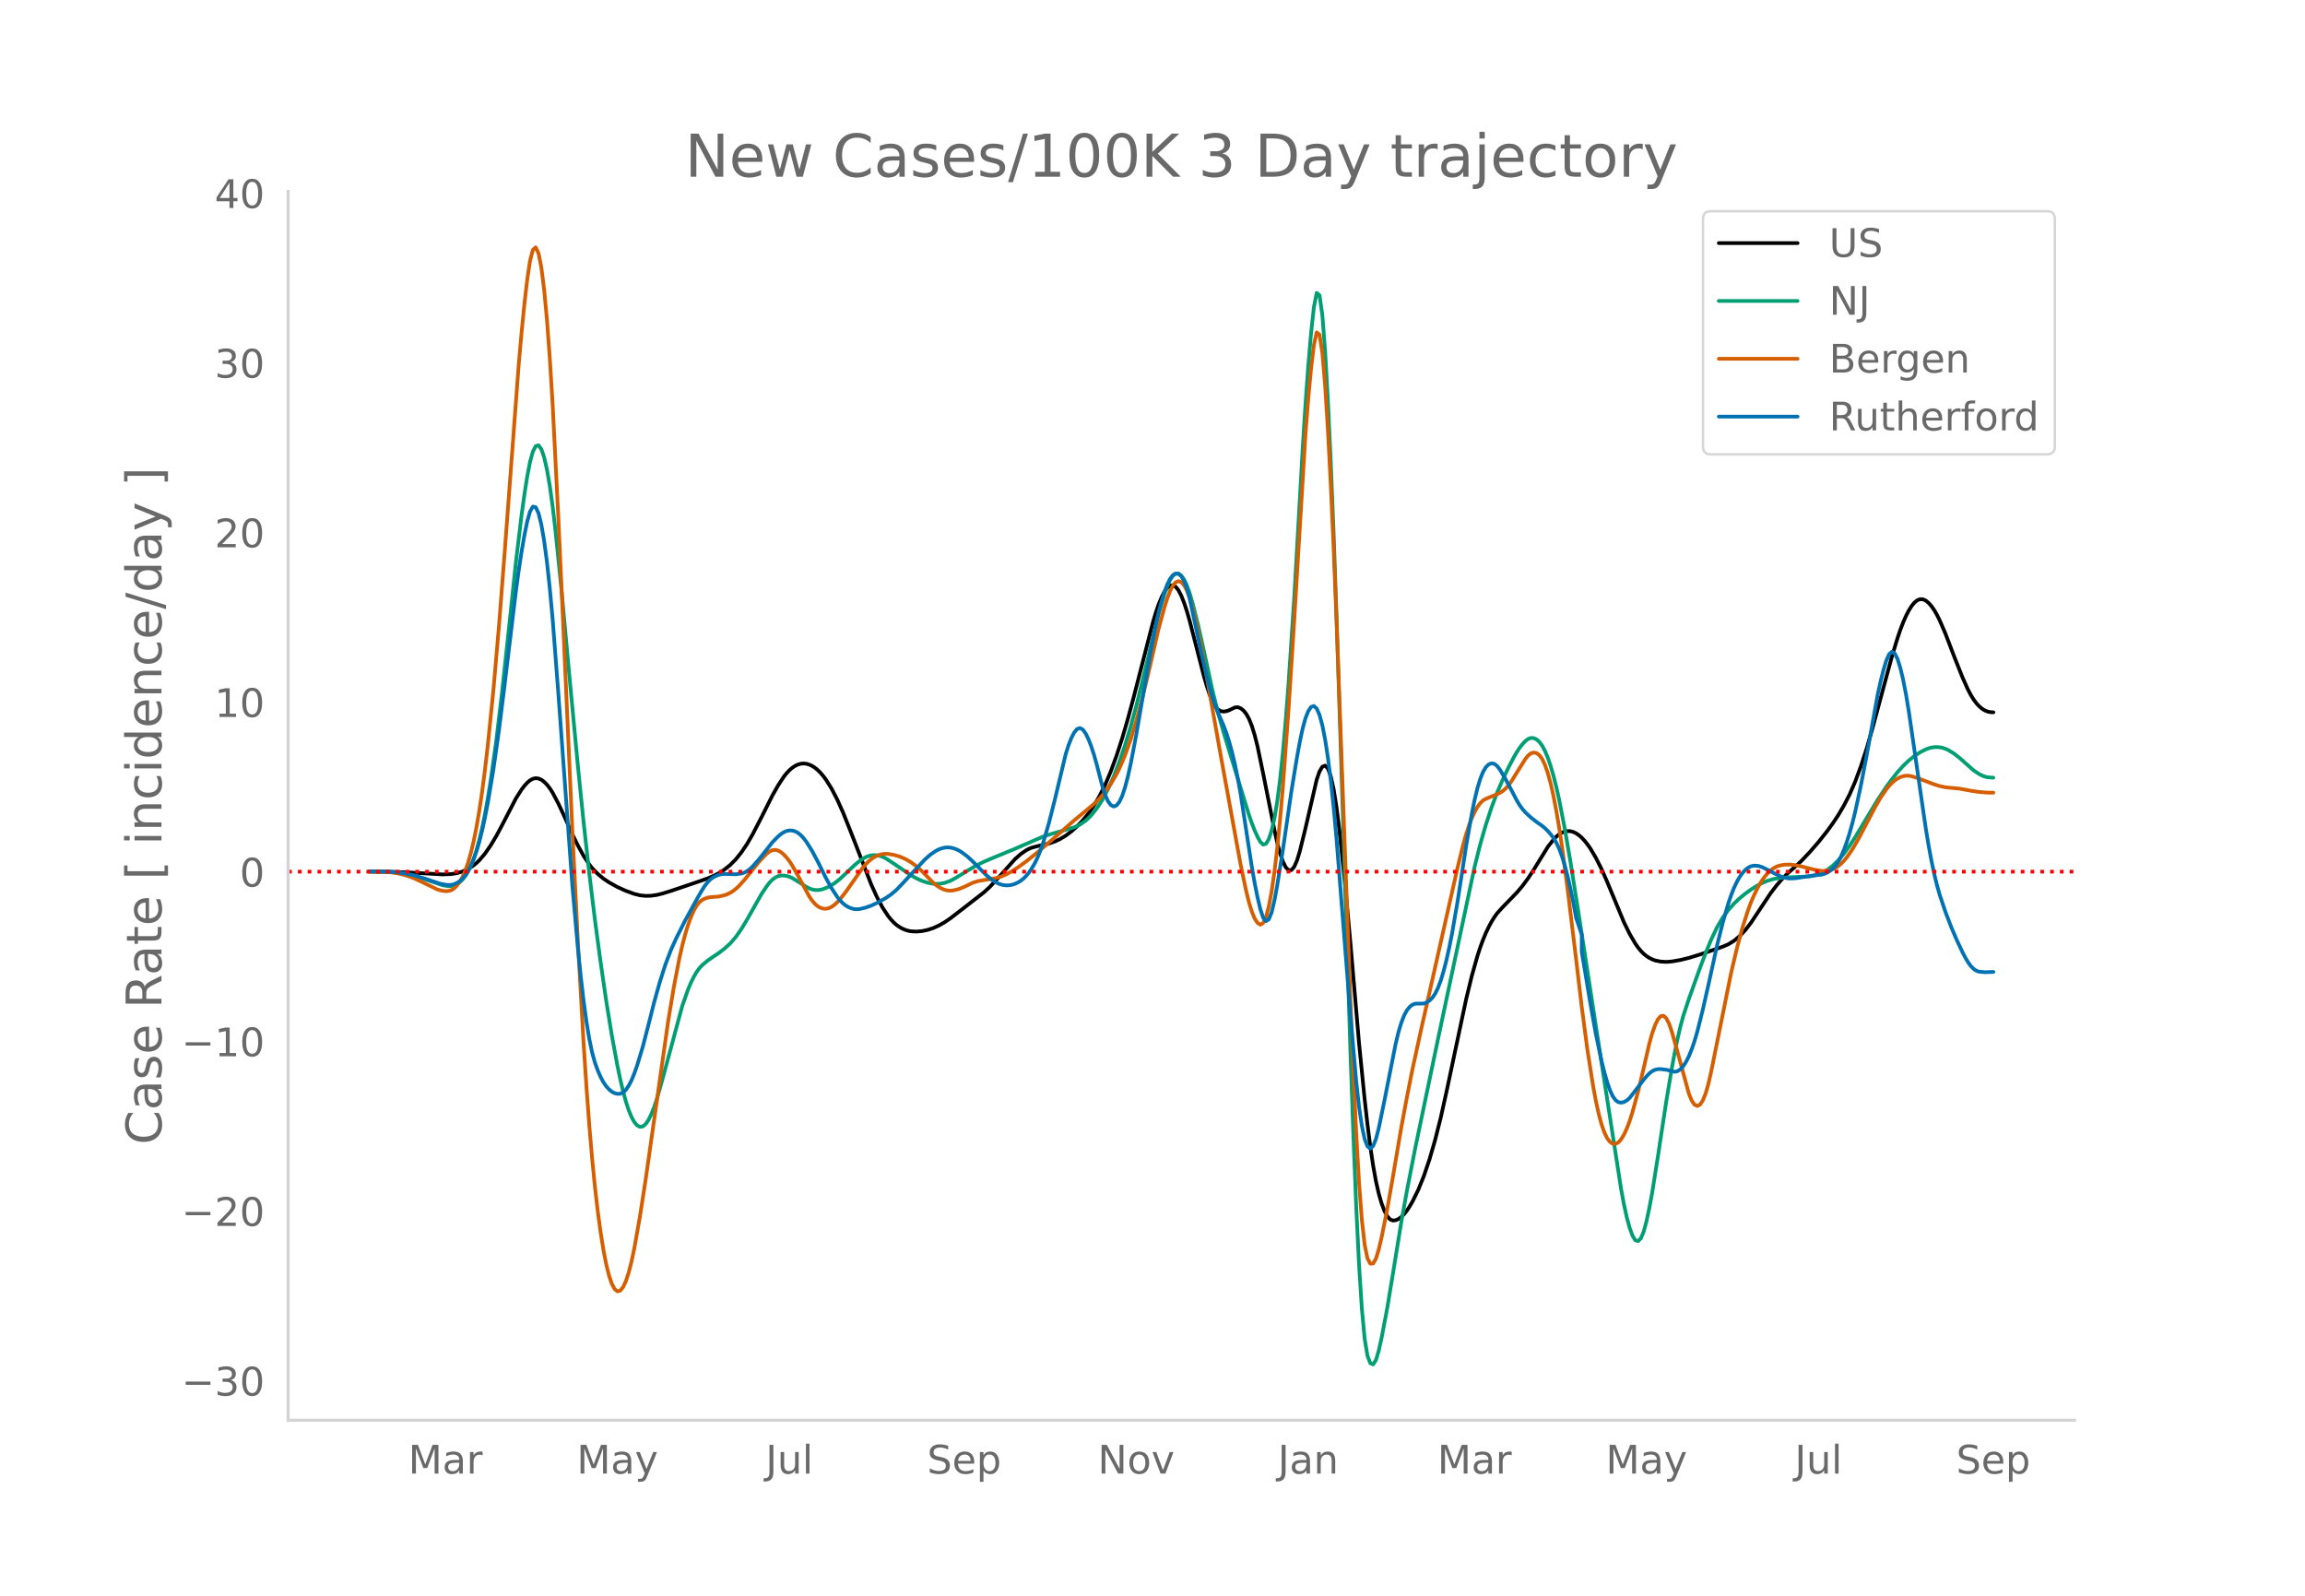 <svg height="864" viewBox="0 0 936 648" width="1248" xmlns="http://www.w3.org/2000/svg" xmlns:xlink="http://www.w3.org/1999/xlink"><defs><style>*{stroke-linecap:butt;stroke-linejoin:round}</style></defs><g id="figure_1"><path d="M0 648h936V0H0z" style="fill:#fff" id="patch_1"/><g id="axes_1"><path d="M117 576.72h725.4V77.76H117z" style="fill:none" id="patch_2"/><path clip-path="url(#p21e5b743c6)" d="m149.973 353.96 10.304.095 6.869.286 12.594.737 3.434-.135 2.29-.371 2.29-.651 2.29-1.026 2.29-1.497 1.144-.948 1.145-1.103 2.29-2.685 2.29-3.297 2.29-3.812 2.29-4.29 5.724-11.056 2.29-3.608 1.144-1.493 1.145-1.271 1.145-.98 1.145-.62 1.145-.244 1.145.13 1.145.501 1.145.842 1.145 1.156 1.144 1.465 1.145 1.773 2.29 4.337 2.29 4.894 3.435 7.663 2.29 4.652 2.29 4.157 2.289 3.456 1.145 1.446 2.29 2.383 2.29 1.908 2.29 1.529 3.434 1.916 3.434 1.556 3.435 1.238 2.29.56 2.29.241 2.29-.07 2.29-.335 2.289-.562 3.435-1.062 9.159-3.094 5.724-1.982 2.29-.96 2.29-1.176 2.29-1.487 2.29-1.835 2.289-2.326 2.29-2.853 2.29-3.406 2.29-3.979 3.434-6.615 4.58-9.124 2.29-4.03 2.289-3.488 1.145-1.44 1.145-1.216 1.145-.989 1.145-.764 1.144-.542 1.145-.324 1.145-.105 1.145.111 1.145.323 1.145.527 1.145.732 1.145.935 1.145 1.138 1.144 1.34 1.145 1.54 2.29 3.675 2.29 4.445 2.29 5.104 3.434 8.602 8.014 20.636 2.29 5.057 2.29 4.296 2.29 3.473 1.145 1.425 1.145 1.217 1.144 1.008 1.145.805 1.145.636 1.145.499 1.145.368 1.145.238 2.29.124 2.29-.195 2.29-.475 2.289-.754 2.29-1.032 2.29-1.304 2.29-1.55 5.724-4.41 8.014-6.233 2.29-2.108 3.434-3.683 6.87-7.672 2.29-2.032 2.29-1.588 1.144-.594 1.145-.46 2.29-.604 4.58-1.049 2.29-.777 2.289-1.062 2.29-1.374 2.29-1.714 2.29-2.054 2.289-2.393 2.29-2.77 2.29-3.309 2.29-3.894 2.29-4.602 2.289-5.432 2.29-6.26 2.29-7.051 2.29-7.831 2.289-8.515 8.014-31.134 1.145-3.828 1.145-3.305 1.145-2.743 1.145-2.182 1.145-1.601 1.144-.923 1.145-.144 1.145.652 1.145 1.449 1.145 2.226 1.145 2.898 1.145 3.47 1.145 4.019 5.724 22.25 1.145 3.918 1.145 3.457 1.145 2.778 1.145 2.054 1.145 1.33 1.144.643 1.145.151 1.145-.15 1.145-.413 2.29-1.116 1.145-.082 1.145.403 1.144.887 1.145 1.4 1.145 2.06 1.145 2.866 1.145 3.703 1.145 4.538 2.29 11.02 4.58 22.953 1.144 5.174 1.145 4.291 1.145 3.328 1.145 2.34 1.145 1.22 1.145-.028 1.144-1.303 1.145-2.579 1.145-3.763 2.29-9.26 4.58-19.854 1.144-3.312 1.145-1.91 1.145-.462 1.145 1.233 1.145 3.171 1.145 5.16 1.145 7.148 1.145 9.036 2.29 21.757 2.29 25.05 3.434 39.933 2.29 22.982 1.144 10.136 1.145 9.024 1.145 7.717 1.145 6.369 1.145 5.062 1.145 3.953 1.145 3.043 1.145 2.173 1.145 1.302 1.144.476 1.145-.122 1.145-.495 1.145-.824 1.145-1.15 1.145-1.47 1.145-1.745 1.145-1.978 2.29-4.63 2.29-5.642 2.289-6.765 2.29-7.907 2.29-9.1 2.29-10.283 8.014-37.76 2.29-9.42 2.29-8.136 1.144-3.499 1.145-3.116 1.145-2.742 1.145-2.414 1.144-2.131 1.145-1.858 1.145-1.585 2.29-2.53 5.724-5.89 2.29-2.716 2.29-3.11 2.29-3.491 5.724-9.28 2.29-2.926 1.145-1.19 1.145-.944 1.145-.687 1.145-.433 1.144-.183 1.145.06 1.145.304 1.145.546 1.145.786 1.145 1.01 1.145 1.22 1.145 1.428 1.145 1.634 2.29 3.86 2.29 4.539 2.289 5.18 6.87 16.549 2.289 4.664 2.29 3.924 1.145 1.627 1.144 1.39 1.145 1.152 1.145.922 1.145.73 1.145.577 1.145.43 2.29.469 2.29.123 2.29-.171 3.434-.604 3.435-.843 4.58-1.402 9.158-3.143 2.29-.99 2.29-1.412 2.29-1.903 2.29-2.42 2.289-2.964 3.435-5.18 4.58-6.876 2.289-3.008 2.29-2.662 2.29-2.346 3.434-3.033 2.29-2.147 3.435-3.645 3.434-3.961 3.435-4.33 2.29-3.137 2.29-3.462 2.29-3.906 2.29-4.435 2.289-5.273 2.29-6.178 2.29-7.047 2.29-7.894 4.579-16.971 3.434-12.636 2.29-7.53 1.145-3.368 1.145-2.995 1.145-2.609 1.145-2.22 1.145-1.826 1.144-1.392 1.145-.918 1.145-.437 1.145.044 1.145.515 1.145.929 1.145 1.289 1.145 1.637 1.145 1.986 1.144 2.318 2.29 5.312 3.435 8.988 3.435 8.636 2.29 5.113 1.144 2.16 1.145 1.847 1.145 1.536 1.145 1.231 1.145.953 1.145.704 1.144.46 1.145.217 1.145.047h0" style="fill:none;stroke:#000;stroke-linecap:round;stroke-width:1.5" id="line2d_1"/><path clip-path="url(#p21e5b743c6)" d="m149.973 353.798 6.869.106 4.58.355 3.434.536 3.435.814 3.435 1.107 8.014 2.757 2.29.355 1.144-.023 1.145-.26 1.145-.513 1.145-.766 1.145-1.037 1.145-1.406 1.145-1.868 1.145-2.35 1.145-2.853 1.144-3.457 1.145-4.163 1.145-4.889 1.145-5.615 1.145-6.34 1.145-7.064 2.29-16.287 2.29-19.127 3.434-31.906 2.29-21.732 2.29-19.07 1.144-8.268 1.145-7.334 1.145-5.96 1.145-4.143 1.145-2.238 1.145-.334 1.145 1.549 1.145 3.318 1.145 4.973 1.144 6.607 1.145 8.24 1.145 9.784 2.29 22.407 3.435 37.34 3.434 36.349 2.29 22.515 2.29 20.696 2.29 18.783 2.29 17.142 2.29 15.761 2.289 14.165 2.29 12.339 1.145 5.46 1.144 4.879 1.145 4.193 1.145 3.487 1.145 2.781 1.145 2.071 1.145 1.338 1.145.582 1.145-.178 1.145-.939 1.144-1.68 1.145-2.323 1.145-2.871 1.145-3.4 2.29-8.076 8.014-29.692 2.29-6.504 1.145-2.74 1.145-2.365 1.145-1.985 1.144-1.605 1.145-1.25 2.29-1.928 2.29-1.58 2.29-1.534 2.29-1.762 2.29-2.072 2.289-2.654 2.29-3.3 2.29-3.801 5.724-10.136 2.29-3.446 1.145-1.45 1.144-1.16 1.145-.849 1.145-.54 1.145-.243 1.145-.004 1.145.176 1.145.343 1.145.512 2.29 1.406 3.434 2.172 1.145.599 1.145.424 1.145.234 1.145.046 1.145-.139 1.144-.291 2.29-.945 2.29-1.41 2.29-1.82 2.29-2.167 3.434-3.264 2.29-1.888 1.145-.795 1.145-.63 1.145-.455 1.144-.28 1.145-.106 1.145.06 1.145.22 1.145.38 1.145.538 2.29 1.455 8.014 5.464 2.29 1.293 2.29 1.04 2.29.76 2.289.425 2.29.033 2.29-.375 2.29-.827 2.29-1.226 4.579-2.813 3.434-2.05 3.435-1.715 4.58-1.939 8.014-3.308 11.449-4.976 3.434-1.094 9.16-2.643 2.29-1.084 2.289-1.584 1.145-1.004 1.145-1.167 2.29-2.835 2.29-3.528 2.289-4.318 2.29-5.133 2.29-5.931 2.29-6.716 2.289-7.52 2.29-8.406 3.434-13.978 5.725-23.893 2.29-7.63 1.145-3.173 1.144-2.542 1.145-1.721 1.145-.861 1.145-.002 1.145.852 1.145 1.665 1.145 2.44 1.145 3.208 1.145 3.932 2.29 9.162 2.29 10.18 3.434 15.86 2.29 9.193 2.29 8.051 3.434 11.242 4.58 14.88 2.29 7.433 1.144 3.297 1.145 2.922 1.145 2.548 1.145 2.076 1.145 1.116 1.145-.333 1.144-1.88 1.145-3.426 1.145-5.019 1.145-6.84 1.145-8.892 1.145-10.988 1.145-13.038 1.145-14.861 2.29-34.456 2.29-40.315 1.144-20.323 1.145-18.22 1.145-15.785 1.145-13.352 1.145-10.53 1.145-5.76 1.144.955 1.145 8.058 1.145 14.9 1.145 20.433 1.145 24.66 1.145 28.623 1.145 32.588 5.724 179.399 1.145 32.316 1.145 28.848 1.145 23.575 1.145 17.941 1.145 12.308 1.144 6.957 1.145 3.022 1.145.503 1.145-1.734 1.145-3.823 1.145-5.174 2.29-12.04 2.29-13.845L569 496.4l2.29-12.76 3.435-17.596 9.159-43.877 14.883-70.079 2.29-9.143 2.29-7.985 2.29-6.972 2.29-6.103 2.289-5.313 2.29-4.82 2.29-4.388 1.144-1.962 1.145-1.733 1.145-1.491 1.145-1.231 1.145-.873 1.145-.417 1.145.057 1.145.532 1.145 1.017 1.144 1.557 1.145 2.15 1.145 2.754 1.145 3.358 1.145 3.958 1.145 4.537 1.145 5.092 2.29 11.813 2.29 13.369 3.434 21.762 8.014 52.198 9.16 59.139 1.144 6.165 1.145 5.187 1.145 4.211 1.145 3.184 1.145 1.914 1.145.397 1.144-1.169 1.145-2.734 1.145-4.23 1.145-5.375 1.145-6.175 2.29-14.452 3.434-22.61 2.29-13.659 1.145-6.198 1.145-5.572 1.145-4.915 1.145-4.26 2.29-6.968 4.58-12.767 2.289-6.02 2.29-5.52 2.29-4.816 2.29-3.921 2.289-3.098 2.29-2.593 2.29-2.175 2.29-1.865 2.289-1.668 2.29-1.464 2.29-1.215 2.29-.95 2.29-.672 2.289-.393 3.435-.276 9.159-.425 2.29-.492 2.29-.796 2.289-1.246 2.29-1.73 2.29-2.22 2.29-2.709 2.29-3.17 2.289-3.516 5.724-9.55 3.435-5.662 3.435-5.17 2.29-3.137 2.29-2.874 2.289-2.56 2.29-2.194 2.29-1.833 2.29-1.501 2.289-1.171 1.145-.436 1.145-.308 1.145-.176 1.145-.043 1.144.09 1.145.227 1.145.369 1.145.51 2.29 1.407 2.29 1.78 5.724 5.075 2.29 1.52 1.145.585 1.145.436 1.144.282 2.29.151h0" style="fill:none;stroke:#009e73;stroke-linecap:round;stroke-width:1.5" id="line2d_2"/><path clip-path="url(#p21e5b743c6)" d="m149.973 353.883 5.724.107 3.435.302 2.29.35 2.29.514 2.29.69 2.289.868 3.435 1.608 5.724 2.784 1.145.381 1.145.25 1.145.12 1.145-.035 1.144-.307 1.145-.697 1.145-1.111 1.145-1.525 1.145-1.966 1.145-2.546 1.145-3.265 1.145-4.01 1.145-4.78 1.144-5.678 1.145-6.699 1.145-7.746 1.145-8.793 1.145-9.831 2.29-22.59 2.29-26.34 2.29-29.64 5.724-76.495 1.145-12.813 1.144-11.49 1.145-9.991 1.145-7.633 1.145-4.414 1.145-1.022 1.145 2.37 1.145 5.746 1.145 9.042 1.145 12.258 1.144 15.457 1.145 18.658 2.29 45.362 2.29 50.394 3.435 77.43 2.29 46.125 2.29 40.491 1.144 17.486 1.145 15.49 1.145 13.492 1.145 11.552 1.145 9.895 1.144 8.52 1.145 7.203 1.145 5.891 1.145 4.618 1.145 3.38 1.145 2.149 1.145.92 1.145-.294 1.144-1.418 1.145-2.454 1.145-3.473 1.145-4.492 1.145-5.465 2.29-12.934 2.29-14.856 9.159-64.404 2.29-13.783 2.29-11.875 1.144-5.016 1.145-4.394 1.145-3.776 1.145-3.182 1.145-2.61 1.145-2.044 1.144-1.478 1.145-.945 1.145-.58 1.145-.381 1.145-.218 3.435-.24 2.29-.536 1.144-.423 1.145-.557 1.145-.719 1.145-.888 1.145-1.056 2.29-2.538 3.434-4.273 2.29-2.829 2.29-2.52 1.145-1.115 1.145-.878 1.144-.511 1.145-.118 1.145.276 1.145.657 1.145.977 1.145 1.236 1.145 1.484 1.145 1.731 2.29 4.055 4.579 8.446 1.145 1.682 1.145 1.339 1.145.996 1.145.657 1.144.338 1.145.04 1.145-.253 1.145-.549 1.145-.831 1.145-1.06 1.145-1.236 2.29-2.95 6.869-9.763 1.145-1.36 1.145-1.162 1.144-.965 1.145-.771 1.145-.593 1.145-.43 1.145-.27 1.145-.11 1.145.042 2.29.382 2.29.651 2.29.96 2.289 1.316 2.29 1.676 2.29 2.044 4.579 4.68 1.145.936 1.145.79 1.145.64 1.145.472 1.144.287 1.145.097 1.145-.085 2.29-.55 2.29-.92 3.434-1.66 2.29-.719 3.435-.567 3.435-.536 2.29-.657 2.289-.996 2.29-1.264 2.29-1.464 3.434-2.505 4.58-3.673 5.724-4.953 9.16-8.01 8.014-6.638 2.29-2.273 2.29-2.682 2.289-3.248 2.29-3.898 1.144-2.295 2.29-5.359 2.29-6.405 2.29-7.541 2.29-8.625 2.29-9.408 4.579-19.801 2.29-8.375 1.145-3.62 1.144-3.012 1.145-2.188 1.145-1.321 1.145-.454 1.145.416 1.145 1.307 1.145 2.214 1.145 3.128 1.145 4 1.144 4.671 2.29 10.717 2.29 12.398 5.724 32.214 8.015 43.963 2.29 10.85 1.144 4.638 1.145 3.724 1.145 2.754 1.145 1.782 1.145.739 1.145-.665 1.145-2.43 1.144-4.266 1.145-6.103 1.145-7.935 1.145-9.738 1.145-11.514 1.145-13.285 2.29-31.349 2.29-35.77 4.579-75.834 1.145-14.72 1.145-12.288 1.145-9.524 1.145-5.11 1.144.957 1.145 7.353 1.145 13.497 1.145 18.373 1.145 21.983 1.145 25.34 1.145 28.696 5.724 156.233 1.145 27.811 1.145 24.722 1.145 20.096 1.145 15.164 1.145 10.232 1.144 5.55 1.145 2.132 1.145-.031 1.145-1.94 1.145-3.727 1.145-4.903 2.29-11.378 2.29-13.095L569 457.975l2.29-12.354 2.29-11.499 3.434-15.768 14.884-66.119 2.29-9.336 1.145-4.046 1.144-3.53 1.145-3.018 1.145-2.523 1.145-2.047 1.145-1.573 1.145-1.101 1.145-.67 4.58-1.882 1.144-.566 1.145-.723 1.145-.983 1.145-1.263 1.145-1.543 2.29-3.707 3.434-5.47 1.145-1.433 1.145-.905 1.145-.333 1.145.237 1.145.836 1.144 1.565 1.145 2.427 1.145 3.315 1.145 4.203 1.145 5.087 1.145 5.949 1.145 6.79 1.145 7.626 2.29 17.353 3.434 28.308 2.29 19.393 2.29 17.338 2.29 14.671 1.144 6.182 1.145 5.247 1.145 4.287 1.145 3.327 1.145 2.386 1.145 1.545 1.145.803 1.144.08 1.145-.63 1.145-1.28 1.145-1.876 1.145-2.456 1.145-3.037 1.145-3.595 2.29-8.38 2.29-9.576 2.29-9.987 1.144-4.1 1.145-3.25 1.145-2.373 1.145-1.35 1.145-.18 1.144 1.019 1.145 2.215 1.145 3.323 2.29 8.142 4.58 16.888 1.144 2.826 1.145 1.687 1.145.55 1.145-.59 1.145-1.736 1.145-2.887 1.145-4.039 1.145-5.095 8.014-39.698 2.29-9.76 2.29-8.526 2.29-7.165 1.144-3.06 1.145-2.718 1.145-2.406 1.145-2.124 1.145-1.848 1.144-1.575 1.145-1.324 1.145-1.093 1.145-.866 1.145-.64 1.145-.426 2.29-.426 2.29-.042 2.29.297 2.289.494 5.724 1.425 2.29.358 1.145.023 1.145-.104 1.145-.23 1.145-.365 1.145-.535 1.145-.741 1.144-.956 1.145-1.17 1.145-1.379 2.29-3.29 2.29-3.913 4.58-8.702 2.289-4.416 2.29-3.94 2.29-3.341 1.144-1.415 1.145-1.21 1.145-1.002 1.145-.792 1.145-.589 1.145-.387 1.145-.187 1.145.012 1.145.199 2.29.681 3.434 1.3 3.435 1.305 2.29.702 2.29.495 2.289.229 3.435.317 4.58.856 3.434.506 3.435.26 2.29.027h0" style="fill:none;stroke:#d55e00;stroke-linecap:round;stroke-width:1.5" id="line2d_3"/><path clip-path="url(#p21e5b743c6)" d="m149.973 353.816 6.869.1 4.58.332 3.434.499 3.435.757 3.435 1.026 6.869 2.27 2.29.452 1.145.116 1.144-.033 1.145-.256 1.145-.492 1.145-.728 1.145-.983 1.145-1.324 1.145-1.756 1.145-2.203 1.145-2.67 1.144-3.229 1.145-3.877 1.145-4.544 1.145-5.211 1.145-5.876 2.29-13.676 2.29-16.192 2.29-18.358 4.579-38.027 1.145-8.427 1.145-7.524 1.144-6.62 1.145-5.608 1.145-4.06 1.145-1.97 1.145.223 1.145 2.42 1.145 4.593 1.145 6.658 1.145 8.616 1.144 10.551 1.145 12.487 2.29 29.675 5.725 78.623 2.29 25.885 1.144 11.143 1.145 9.828 1.145 8.404 1.145 6.958 1.145 5.51 1.145 4.146 1.145 3.184 1.144 2.625 1.145 2.146 1.145 1.682 1.145 1.278 1.145.94 1.145.61 1.145.284 1.145-.064 1.144-.519 1.145-1.077 1.145-1.659 1.145-2.238 1.145-2.799 1.145-3.258 2.29-7.57 2.29-8.877 2.29-9.085 2.289-8.194 2.29-7.158 2.29-6.022 2.29-5.03 3.434-6.828 4.58-8.36 2.29-3.982 1.144-1.786 1.145-1.48 1.145-1.148 1.145-.83 1.145-.586 1.145-.412 1.145-.253 1.144-.094 4.58.127 2.29-.317 1.145-.366 1.144-.604 1.145-.856 1.145-1.094 2.29-2.587 2.29-2.864 3.434-4.358 2.29-2.329 1.145-.953 1.145-.752 1.145-.493 1.145-.223 1.145.048 1.145.321 1.144.61 1.145.912 1.145 1.218 1.145 1.512 2.29 3.646 2.29 4.267 3.434 6.93 2.29 4.102 2.29 3.5 1.145 1.408 1.145 1.15 1.145.897 1.144.67 1.145.468 1.145.272 1.145.075 1.145-.11 2.29-.553 2.29-.816 2.29-1.051 3.434-1.907 2.29-1.53 2.29-1.966 2.29-2.383 9.158-9.85 2.29-2.034 2.29-1.545 1.145-.57 1.145-.429 1.145-.275 1.144-.106 1.145.067 1.145.236 1.145.39 1.145.527 1.145.661 2.29 1.719 2.29 2.087 3.434 3.504 2.29 2.272 2.29 1.857 1.144.74 1.145.585 1.145.423 1.145.263 1.145.102 1.145-.056 1.145-.212 1.145-.368 1.145-.523 1.144-.689 1.145-.899 1.145-1.154 1.145-1.42 1.145-1.685 1.145-1.967 1.145-2.34 1.145-2.799 1.145-3.277 2.29-7.842 2.29-9.025 4.579-19.13 1.145-3.594 1.144-2.915 1.145-2.21 1.145-1.376 1.145-.415 1.145.573 1.145 1.526 1.145 2.309 1.145 2.922 1.145 3.5 1.144 4.08 2.29 8.861 1.145 3.485 1.145 2.51 1.145 1.533 1.145.557 1.145-.428 1.144-1.419 1.145-2.412 1.145-3.404 1.145-4.36 1.145-5.13 2.29-11.972 5.724-33.224 2.29-11.665 1.145-5.005 1.145-4.357 1.145-3.71 1.145-3.049 1.144-2.311 1.145-1.5 1.145-.673 1.145.154 1.145 1.005 1.145 1.976 1.145 3.067 1.145 4.182 2.29 10.809 2.29 10.767 2.289 9.803 1.145 4.416 1.145 3.959 1.145 3.48 1.145 3 2.29 5.24 1.144 3.083 1.145 3.616 1.145 4.168 1.145 4.82 1.145 5.572 1.145 6.343 2.29 14.874 2.29 14.955 1.144 6.444 1.145 5.713 1.145 4.867 1.145 3.437 1.145 1.425 1.144-.703 1.145-2.832 1.145-4.831 1.145-6.185 2.29-14.365 3.435-23.652 2.29-13.962 1.144-6.236 1.145-5.38 1.145-4.194 1.145-2.938 1.145-1.684 1.145-.399 1.145 1.033 1.144 2.613 1.145 4.221 1.145 5.838 1.145 7.485 1.145 9.166 1.145 10.853 1.145 12.54 2.29 28.86 3.434 43.463 2.29 26.339 1.145 10.247 1.145 7.81 1.145 5.373 1.144 2.987 1.145.866 1.145-.994 1.145-2.8 1.145-4.465 2.29-11.101 4.58-23.157 1.144-4.732 1.145-3.842 1.145-2.952 1.145-2.095 1.145-1.407 1.145-.887 1.145-.4 3.434-.021 1.145-.46 1.145-.775 1.145-1.125 1.145-1.64 1.145-2.326 1.145-3.044 1.144-3.761 1.145-4.47 1.145-5.131 1.145-5.744 2.29-13.298 3.435-22.236 2.29-13.096 1.144-5.626 1.145-4.726 1.145-3.784 1.145-2.84 1.145-1.923 1.145-1.12 1.144-.437 1.145.224 1.145.884 1.145 1.497 2.29 3.879 2.29 4.283 2.29 4.383 1.144 1.878 1.145 1.583 1.145 1.307 2.29 2.133 2.29 1.778 2.29 1.606 1.144.97 1.145 1.135 1.145 1.302 1.145 1.507 1.145 1.903 1.145 2.489 1.145 3.113 1.145 3.738 1.144 4.36 1.145 4.983 1.145 5.603 1.145 6.225 2.29 6.784v7.034l3.435 20.558 2.29 12.808 2.29 10.866 1.144 4.596 1.145 4.012 1.145 3.305 1.145 2.472 1.144 1.614 1.145.796 1.145.173 1.145-.254 1.145-.643 1.145-1.031 2.29-2.937 3.434-4.476 1.145-1.37 1.145-1.185 1.145-.882 1.145-.558 1.145-.25 1.145-.036 2.29.287 3.434.83 1.145-.276 1.145-.769 1.145-1.261 1.145-1.758 1.145-2.275 1.144-2.811 1.145-3.353 1.145-3.894 2.29-9.176 2.29-10.16 3.434-15.617 2.29-9.187 2.29-7.929 1.145-3.341 1.145-2.889 1.145-2.437 1.144-1.994 1.145-1.598 1.145-1.25 1.145-.912 1.145-.573 1.145-.247 1.145.01 1.145.203 1.145.38 2.29 1.159 3.434 1.782 2.29 1.013 1.145.35 1.145.222 1.144.095 2.29-.133 3.435-.539 3.435-.528 3.434-.352 1.145-.323 1.145-.505 1.145-.687 1.145-.894 1.145-1.226 1.145-1.686 1.144-2.17 1.145-2.653 1.145-3.139 1.145-3.63 1.145-4.124 1.145-4.623 2.29-10.597 2.29-11.898 4.579-25.235 1.145-5.186 1.145-4.532 1.145-3.792 1.144-2.62 1.145-1.018 1.145.672 1.145 2.31 1.145 3.69 1.145 4.808 1.145 5.876 1.145 6.944 6.869 47.396 1.145 6.896 1.145 6.189 1.145 5.44 1.145 4.691 1.144 3.99 2.29 6.802 2.29 6.002 2.29 5.37 2.29 4.857 1.144 2.215 1.145 1.949 1.145 1.564 1.145 1.158 1.145.75 1.145.372 2.29.193 3.434-.11h0" style="fill:none;stroke:#0072b2;stroke-linecap:round;stroke-width:1.5" id="line2d_4"/><path clip-path="url(#p21e5b743c6)" d="M117 353.949h725.4" style="fill:none;stroke:red;stroke-dasharray:1.5,2.475;stroke-dashoffset:0;stroke-width:1.5" id="line2d_5"/><path d="M117 576.72V77.76" style="fill:none;stroke:#d3d3d3;stroke-linecap:square;stroke-linejoin:miter;stroke-width:1.25" id="patch_3"/><path d="M117 576.72h725.4" style="fill:none;stroke:#d3d3d3;stroke-linecap:square;stroke-linejoin:miter;stroke-width:1.25" id="patch_4"/><g id="matplotlib.axis_1"><g id="xtick_1"><g style="fill:#696969" transform="matrix(.16 0 0 -.16 165.79 598.378)" id="text_1"><defs><path d="M9.813 72.906h14.703l18.593-49.61 18.703 49.61h14.704V0H66.89v64.016l-18.797-50h-9.907l-18.796 50V0H9.813z" id="DejaVuSans-77"/><path d="M34.281 27.484q-10.89 0-15.093-2.484-4.204-2.484-4.204-8.5 0-4.781 3.157-7.594 3.156-2.797 8.562-2.797 7.485 0 12 5.297 4.516 5.297 4.516 14.078v2zm17.922 3.72V0H43.22v8.297Q40.14 3.328 35.547.953q-4.594-2.375-11.234-2.375-8.391 0-13.36 4.719Q6 8.016 6 15.922q0 9.219 6.172 13.906 6.187 4.688 18.437 4.688h12.61v.89q0 6.203-4.078 9.594-4.078 3.39-11.453 3.39-4.688 0-9.141-1.124-4.438-1.125-8.531-3.375v8.312q4.921 1.906 9.562 2.844 4.64.953 9.031.953 11.875 0 17.735-6.156 5.86-6.14 5.86-18.64z" id="DejaVuSans-97"/><path d="M41.11 46.297q-1.516.875-3.297 1.281Q36.03 48 33.89 48q-7.625 0-11.703-4.953-4.079-4.953-4.079-14.234V0H9.08v54.688h9.03v-8.5q2.844 4.984 7.375 7.39Q30.031 56 36.531 56q.922 0 2.047-.125 1.125-.11 2.484-.36z" id="DejaVuSans-114"/></defs><use xlink:href="#DejaVuSans-77"/><use x="86.279" xlink:href="#DejaVuSans-97"/><use x="147.559" xlink:href="#DejaVuSans-114"/></g></g><g id="xtick_2"><g style="fill:#696969" transform="matrix(.16 0 0 -.16 234.183 598.378)" id="text_2"><defs><path d="M32.172-5.078q-3.797-9.766-7.422-12.735-3.61-2.984-9.656-2.984H7.906v7.516h5.282q3.703 0 5.75 1.765Q21-9.766 23.483-3.219l1.61 4.094-22.11 53.813H12.5l17.094-42.766 17.093 42.766h9.516z" id="DejaVuSans-121"/></defs><use xlink:href="#DejaVuSans-77"/><use x="86.279" xlink:href="#DejaVuSans-97"/><use x="147.559" xlink:href="#DejaVuSans-121"/></g></g><g id="xtick_3"><g style="fill:#696969" transform="matrix(.16 0 0 -.16 310.908 598.378)" id="text_3"><defs><path d="M9.813 72.906h9.859V5.078q0-13.187-5-19.14-5-5.954-16.094-5.954h-3.75v8.297h3.078q6.531 0 9.219 3.672Q9.813-4.39 9.813 5.078z" id="DejaVuSans-74"/><path d="M8.5 21.578v33.11h8.984V21.922q0-7.766 3.016-11.656 3.031-3.875 9.094-3.875 7.265 0 11.484 4.64 4.234 4.64 4.234 12.656v31h8.985V0h-8.984v8.406Q42.047 3.422 37.718 1q-4.313-2.422-10.032-2.422-9.421 0-14.312 5.86Q8.5 10.296 8.5 21.578zM31.11 56z" id="DejaVuSans-117"/><path d="M9.422 75.984h8.984V0H9.422z" id="DejaVuSans-108"/></defs><use xlink:href="#DejaVuSans-74"/><use x="29.492" xlink:href="#DejaVuSans-117"/><use x="92.871" xlink:href="#DejaVuSans-108"/></g></g><g id="xtick_4"><g style="fill:#696969" transform="matrix(.16 0 0 -.16 376.464 598.378)" id="text_4"><defs><path d="M53.516 70.516V60.89q-5.61 2.687-10.594 4-4.984 1.328-9.625 1.328-8.047 0-12.422-3.125t-4.375-8.89q0-4.845 2.906-7.313 2.907-2.453 11.016-3.97l5.953-1.218q11.031-2.11 16.281-7.406 5.25-5.297 5.25-14.172 0-10.61-7.11-16.078-7.093-5.469-20.812-5.469-5.172 0-11.015 1.172Q13.14.922 6.89 3.219v10.156q6-3.36 11.765-5.078 5.766-1.703 11.328-1.703 8.438 0 13.032 3.312 4.593 3.328 4.593 9.485 0 5.359-3.297 8.39-3.296 3.032-10.812 4.547L27.484 33.5q-11.03 2.188-15.968 6.875-4.922 4.688-4.922 13.047 0 9.672 6.812 15.234 6.813 5.563 18.766 5.563 5.14 0 10.453-.938 5.328-.922 10.89-2.765z" id="DejaVuSans-83"/><path d="M56.203 29.594v-4.39H14.891q.593-9.282 5.593-14.142 5-4.859 13.938-4.859 5.172 0 10.031 1.266 4.86 1.265 9.656 3.812v-8.5Q49.266.734 44.187-.344 39.11-1.422 33.892-1.422q-13.094 0-20.735 7.61-7.64 7.625-7.64 20.625 0 13.421 7.25 21.296Q20.016 56 32.328 56q11.031 0 17.453-7.11 6.422-7.093 6.422-19.296zm-8.984 2.64q-.094 7.36-4.125 11.75-4.032 4.407-10.672 4.407-7.516 0-12.031-4.25-4.516-4.25-5.203-11.97z" id="DejaVuSans-101"/><path d="M18.11 8.203v-29H9.077v75.484h9.031v-8.296q2.844 4.875 7.157 7.234Q29.594 56 35.594 56q9.968 0 16.187-7.906 6.235-7.907 6.235-20.797T51.78 6.484q-6.218-7.906-16.187-7.906-6 0-10.328 2.375-4.313 2.375-7.157 7.25zm30.578 19.094q0 9.906-4.079 15.547-4.078 5.64-11.203 5.64-7.14 0-11.218-5.64-4.079-5.64-4.079-15.547 0-9.906 4.078-15.547 4.079-5.64 11.22-5.64 7.124 0 11.202 5.64t4.078 15.547z" id="DejaVuSans-112"/></defs><use xlink:href="#DejaVuSans-83"/><use x="63.477" xlink:href="#DejaVuSans-101"/><use x="125" xlink:href="#DejaVuSans-112"/></g></g><g id="xtick_5"><g style="fill:#696969" transform="matrix(.16 0 0 -.16 445.767 598.378)" id="text_5"><defs><path d="M9.813 72.906h13.28l32.329-60.984v60.984h9.562V0h-13.28L19.39 60.984V0H9.813z" id="DejaVuSans-78"/><path d="M30.61 48.39q-7.22 0-11.422-5.64-4.204-5.64-4.204-15.453 0-9.813 4.172-15.453 4.188-5.64 11.453-5.64 7.188 0 11.375 5.655 4.203 5.672 4.203 15.438 0 9.719-4.203 15.406-4.187 5.688-11.375 5.688zm0 7.61q11.718 0 18.406-7.625 6.703-7.61 6.703-21.078 0-13.422-6.703-21.078-6.688-7.64-18.407-7.64-11.765 0-18.437 7.64-6.656 7.656-6.656 21.078 0 13.469 6.656 21.078Q18.844 56 30.609 56z" id="DejaVuSans-111"/><path d="M2.984 54.688H12.5L29.594 8.797l17.093 45.89h9.516L35.687 0H23.485z" id="DejaVuSans-118"/></defs><use xlink:href="#DejaVuSans-78"/><use x="74.805" xlink:href="#DejaVuSans-111"/><use x="135.986" xlink:href="#DejaVuSans-118"/></g></g><g id="xtick_6"><g style="fill:#696969" transform="matrix(.16 0 0 -.16 518.887 598.378)" id="text_6"><defs><path d="M54.89 33.016V0h-8.984v32.719q0 7.765-3.031 11.61-3.031 3.858-9.078 3.858-7.281 0-11.484-4.64-4.204-4.625-4.204-12.64V0H9.08v54.688h9.03v-8.5q3.235 4.937 7.594 7.374Q30.078 56 35.797 56q9.422 0 14.25-5.828 4.844-5.828 4.844-17.156z" id="DejaVuSans-110"/></defs><use xlink:href="#DejaVuSans-74"/><use x="29.492" xlink:href="#DejaVuSans-97"/><use x="90.771" xlink:href="#DejaVuSans-110"/></g></g><g id="xtick_7"><g style="fill:#696969" transform="matrix(.16 0 0 -.16 583.674 598.378)" id="text_7"><use xlink:href="#DejaVuSans-77"/><use x="86.279" xlink:href="#DejaVuSans-97"/><use x="147.559" xlink:href="#DejaVuSans-114"/></g></g><g id="xtick_8"><g style="fill:#696969" transform="matrix(.16 0 0 -.16 652.066 598.378)" id="text_8"><use xlink:href="#DejaVuSans-77"/><use x="86.279" xlink:href="#DejaVuSans-97"/><use x="147.559" xlink:href="#DejaVuSans-121"/></g></g><g id="xtick_9"><g style="fill:#696969" transform="matrix(.16 0 0 -.16 728.792 598.378)" id="text_9"><use xlink:href="#DejaVuSans-74"/><use x="29.492" xlink:href="#DejaVuSans-117"/><use x="92.871" xlink:href="#DejaVuSans-108"/></g></g><g id="xtick_10"><g style="fill:#696969" transform="matrix(.16 0 0 -.16 794.347 598.378)" id="text_10"><use xlink:href="#DejaVuSans-83"/><use x="63.477" xlink:href="#DejaVuSans-101"/><use x="125" xlink:href="#DejaVuSans-112"/></g></g></g><g id="matplotlib.axis_2"><g id="ytick_1"><g style="fill:#696969" transform="matrix(.16 0 0 -.16 73.733 566.695)" id="text_11"><defs><path d="M10.594 35.5h62.593v-8.297H10.594z" id="DejaVuSans-8722"/><path d="M40.578 39.313Q47.656 37.797 51.625 33q3.984-4.781 3.984-11.813 0-10.78-7.422-16.703-7.421-5.906-21.093-5.906-4.578 0-9.438.906-4.86.907-10.031 2.72v9.515q4.094-2.39 8.969-3.61 4.89-1.218 10.218-1.218 9.266 0 14.125 3.656 4.86 3.656 4.86 10.64 0 6.454-4.516 10.079-4.515 3.64-12.562 3.64h-8.5v8.11h8.89q7.266 0 11.125 2.906 3.86 2.906 3.86 8.375 0 5.61-3.985 8.61-3.968 3.015-11.39 3.015-4.063 0-8.703-.89-4.641-.876-10.203-2.72v8.782q5.624 1.562 10.53 2.344 4.907.78 9.25.78 11.235 0 17.766-5.109 6.547-5.093 6.547-13.78 0-6.063-3.468-10.235-3.47-4.172-9.86-5.782z" id="DejaVuSans-51"/><path d="M31.781 66.406q-7.61 0-11.453-7.5Q16.5 51.422 16.5 36.375q0-14.984 3.828-22.484 3.844-7.5 11.453-7.5 7.672 0 11.5 7.5 3.844 7.5 3.844 22.484 0 15.047-3.844 22.531-3.828 7.5-11.5 7.5zm0 7.813q12.266 0 18.735-9.703 6.468-9.688 6.468-28.141 0-18.406-6.468-28.11-6.47-9.687-18.735-9.687-12.25 0-18.718 9.688-6.47 9.703-6.47 28.109 0 18.453 6.47 28.14Q19.53 74.22 31.78 74.22z" id="DejaVuSans-48"/></defs><use xlink:href="#DejaVuSans-8722"/><use x="83.789" xlink:href="#DejaVuSans-51"/><use x="147.412" xlink:href="#DejaVuSans-48"/></g></g><g id="ytick_2"><g style="fill:#696969" transform="matrix(.16 0 0 -.16 73.733 497.806)" id="text_12"><defs><path d="M19.188 8.297h34.421V0H7.33v8.297q5.609 5.812 15.296 15.594 9.703 9.797 12.188 12.64 4.734 5.313 6.609 9 1.89 3.688 1.89 7.25 0 5.813-4.078 9.469-4.078 3.672-10.625 3.672-4.64 0-9.797-1.61-5.14-1.609-11-4.89v9.969Q13.767 71.78 18.938 73q5.188 1.219 9.485 1.219 11.328 0 18.062-5.672 6.735-5.656 6.735-15.125 0-4.5-1.688-8.531-1.672-4.016-6.125-9.485-1.218-1.422-7.765-8.187-6.532-6.766-18.453-18.922z" id="DejaVuSans-50"/></defs><use xlink:href="#DejaVuSans-8722"/><use x="83.789" xlink:href="#DejaVuSans-50"/><use x="147.412" xlink:href="#DejaVuSans-48"/></g></g><g id="ytick_3"><g style="fill:#696969" transform="matrix(.16 0 0 -.16 73.733 428.917)" id="text_13"><defs><path d="M12.406 8.297h16.11v55.625l-17.532-3.516v8.985l17.438 3.515h9.86V8.296H54.39V0H12.406z" id="DejaVuSans-49"/></defs><use xlink:href="#DejaVuSans-8722"/><use x="83.789" xlink:href="#DejaVuSans-49"/><use x="147.412" xlink:href="#DejaVuSans-48"/></g></g><g id="ytick_4"><use xlink:href="#DejaVuSans-48" style="fill:#696969" transform="matrix(.16 0 0 -.16 97.32 360.028)" id="text_14"/></g><g id="ytick_5"><g style="fill:#696969" transform="matrix(.16 0 0 -.16 87.14 291.138)" id="text_15"><use xlink:href="#DejaVuSans-49"/><use x="63.623" xlink:href="#DejaVuSans-48"/></g></g><g id="ytick_6"><g style="fill:#696969" transform="matrix(.16 0 0 -.16 87.14 222.25)" id="text_16"><use xlink:href="#DejaVuSans-50"/><use x="63.623" xlink:href="#DejaVuSans-48"/></g></g><g id="ytick_7"><g style="fill:#696969" transform="matrix(.16 0 0 -.16 87.14 153.36)" id="text_17"><use xlink:href="#DejaVuSans-51"/><use x="63.623" xlink:href="#DejaVuSans-48"/></g></g><g id="ytick_8"><g style="fill:#696969" transform="matrix(.16 0 0 -.16 87.14 84.47)" id="text_18"><defs><path d="M37.797 64.313 12.89 25.39h24.906zm-2.594 8.593H47.61V25.391h10.407v-8.203H47.609V0h-9.812v17.188H4.89v9.515z" id="DejaVuSans-52"/></defs><use xlink:href="#DejaVuSans-52"/><use x="63.623" xlink:href="#DejaVuSans-48"/></g></g><g style="fill:#696969" transform="matrix(0 -.2 -.2 0 65.573 464.8)" id="text_19"><defs><path d="M64.406 67.281v-10.39q-4.984 4.64-10.625 6.922-5.64 2.296-11.984 2.296-12.5 0-19.14-7.64-6.641-7.64-6.641-22.094 0-14.406 6.64-22.047 6.64-7.64 19.14-7.64 6.345 0 11.985 2.296 5.64 2.297 10.625 6.938V5.609Q59.234 2.094 53.437.33q-5.78-1.75-12.218-1.75-16.563 0-26.094 10.124-9.516 10.14-9.516 27.672 0 17.578 9.516 27.703 9.531 10.14 26.094 10.14 6.531 0 12.312-1.734 5.797-1.734 10.875-5.203z" id="DejaVuSans-67"/><path d="M44.281 53.078v-8.5q-3.797 1.953-7.906 2.922-4.094.984-8.5.984-6.688 0-10.031-2.047-3.344-2.046-3.344-6.156 0-3.125 2.39-4.906 2.391-1.781 9.626-3.39l3.078-.688q9.562-2.047 13.593-5.781 4.032-3.735 4.032-10.422 0-7.625-6.032-12.078-6.03-4.438-16.578-4.438-4.39 0-9.156.86Q10.688.296 5.422 2v9.281q4.984-2.594 9.812-3.89 4.829-1.282 9.579-1.282 6.343 0 9.75 2.172 3.421 2.172 3.421 6.125 0 3.656-2.468 5.61-2.453 1.953-10.813 3.765l-3.125.735q-8.344 1.75-12.062 5.39-3.704 3.64-3.704 9.985 0 7.718 5.47 11.906Q16.75 56 26.811 56q4.97 0 9.36-.734 4.406-.72 8.11-2.188z" id="DejaVuSans-115"/><path d="M44.39 34.188q3.172-1.079 6.172-4.594 3-3.516 6.032-9.672L66.609 0H56l-9.313 18.703q-3.624 7.328-7.015 9.719-3.39 2.39-9.25 2.39h-10.75V0h-9.86v72.906h22.266q12.5 0 18.656-5.234 6.157-5.219 6.157-15.766 0-6.89-3.203-11.437-3.204-4.532-9.297-6.282zM19.673 64.797V38.922h12.406q7.125 0 10.766 3.297 3.64 3.297 3.64 9.687 0 6.39-3.64 9.64-3.64 3.25-10.766 3.25z" id="DejaVuSans-82"/><path d="M18.313 70.219V54.688h18.5v-6.985h-18.5V18.016q0-6.688 1.828-8.594 1.828-1.906 7.453-1.906h9.218V0h-9.218q-10.407 0-14.36 3.875-3.953 3.89-3.953 14.14v29.688H2.687v6.984h6.594V70.22z" id="DejaVuSans-116"/><path d="M8.594 75.984h20.703V69H17.578V-6.203h11.719v-6.984H8.594z" id="DejaVuSans-91"/><path d="M9.422 54.688h8.984V0H9.422zm0 21.296h8.984v-11.39H9.422z" id="DejaVuSans-105"/><path d="M48.781 52.594v-8.407q-3.812 2.11-7.64 3.157-3.828 1.047-7.735 1.047-8.75 0-13.593-5.547-4.829-5.532-4.829-15.547 0-10.016 4.829-15.563 4.843-5.53 13.593-5.53 3.907 0 7.735 1.046 3.828 1.047 7.64 3.156V2.094Q45.016.344 40.984-.531q-4.015-.89-8.562-.89-12.36 0-19.64 7.765-7.266 7.765-7.266 20.953 0 13.375 7.343 21.031Q20.22 56 33.016 56q4.14 0 8.093-.86 3.953-.843 7.672-2.546z" id="DejaVuSans-99"/><path d="M45.406 46.39v29.594h8.985V0h-8.985v8.203Q42.578 3.328 38.25.953q-4.313-2.375-10.375-2.375-9.906 0-16.14 7.906-6.22 7.922-6.22 20.813 0 12.89 6.22 20.797Q17.968 56 27.874 56q6.063 0 10.375-2.375 4.328-2.36 7.156-7.234zm-30.61-19.093q0-9.906 4.079-15.547 4.078-5.64 11.203-5.64 7.125 0 11.219 5.64 4.11 5.64 4.11 15.547 0 9.906-4.11 15.547-4.094 5.64-11.219 5.64-7.125 0-11.203-5.64-4.078-5.64-4.078-15.547z" id="DejaVuSans-100"/><path d="M25.39 72.906h8.297L8.297-9.28H0z" id="DejaVuSans-47"/><path d="M30.422 75.984v-89.171H9.719v6.984H21.39V69H9.719v6.984z" id="DejaVuSans-93"/></defs><use xlink:href="#DejaVuSans-67"/><use x="69.824" xlink:href="#DejaVuSans-97"/><use x="131.104" xlink:href="#DejaVuSans-115"/><use x="183.203" xlink:href="#DejaVuSans-101"/><use x="244.727" xlink:href="#DejaVuSans-32"/><use x="276.514" xlink:href="#DejaVuSans-82"/><use x="343.746" xlink:href="#DejaVuSans-97"/><use x="405.025" xlink:href="#DejaVuSans-116"/><use x="444.234" xlink:href="#DejaVuSans-101"/><use x="505.758" xlink:href="#DejaVuSans-32"/><use x="537.545" xlink:href="#DejaVuSans-91"/><use x="576.559" xlink:href="#DejaVuSans-32"/><use x="608.346" xlink:href="#DejaVuSans-105"/><use x="636.129" xlink:href="#DejaVuSans-110"/><use x="699.508" xlink:href="#DejaVuSans-99"/><use x="754.488" xlink:href="#DejaVuSans-105"/><use x="782.271" xlink:href="#DejaVuSans-100"/><use x="845.748" xlink:href="#DejaVuSans-101"/><use x="907.271" xlink:href="#DejaVuSans-110"/><use x="970.65" xlink:href="#DejaVuSans-99"/><use x="1025.631" xlink:href="#DejaVuSans-101"/><use x="1087.154" xlink:href="#DejaVuSans-47"/><use x="1120.846" xlink:href="#DejaVuSans-100"/><use x="1184.322" xlink:href="#DejaVuSans-97"/><use x="1245.602" xlink:href="#DejaVuSans-121"/><use x="1304.781" xlink:href="#DejaVuSans-32"/><use x="1336.568" xlink:href="#DejaVuSans-93"/></g></g><g style="fill:#696969" transform="matrix(.24 0 0 -.24 278.113 71.76)" id="text_20"><defs><path d="M4.203 54.688h8.985l11.234-42.672 11.172 42.672h10.593l11.235-42.672 11.187 42.672h8.985L63.28 0H52.688L40.922 44.828 29.109 0H18.5z" id="DejaVuSans-119"/><path d="M9.813 72.906h9.859V42.094L52.39 72.906h12.703L28.906 38.922 67.672 0H54.688L19.672 35.11V0h-9.86z" id="DejaVuSans-75"/><path d="M19.672 64.797V8.109h11.922q15.093 0 22.093 6.829 7 6.843 7 21.593 0 14.64-7 21.453-7 6.813-22.093 6.813zm-9.86 8.11h20.266q21.188 0 31.094-8.813 9.922-8.813 9.922-27.563 0-18.86-9.969-27.703Q51.172 0 30.078 0H9.813z" id="DejaVuSans-68"/><path d="M9.422 54.688h8.984V-.984q0-10.438-3.984-15.125-3.969-4.688-12.813-4.688h-3.421v7.61H.594q5.125 0 6.968 2.374 1.86 2.36 1.86 9.829zm0 21.296h8.984v-11.39H9.422z" id="DejaVuSans-106"/></defs><use xlink:href="#DejaVuSans-78"/><use x="74.805" xlink:href="#DejaVuSans-101"/><use x="136.328" xlink:href="#DejaVuSans-119"/><use x="218.115" xlink:href="#DejaVuSans-32"/><use x="249.902" xlink:href="#DejaVuSans-67"/><use x="319.727" xlink:href="#DejaVuSans-97"/><use x="381.006" xlink:href="#DejaVuSans-115"/><use x="433.105" xlink:href="#DejaVuSans-101"/><use x="494.629" xlink:href="#DejaVuSans-115"/><use x="546.729" xlink:href="#DejaVuSans-47"/><use x="580.42" xlink:href="#DejaVuSans-49"/><use x="644.043" xlink:href="#DejaVuSans-48"/><use x="707.666" xlink:href="#DejaVuSans-48"/><use x="771.289" xlink:href="#DejaVuSans-75"/><use x="836.865" xlink:href="#DejaVuSans-32"/><use x="868.652" xlink:href="#DejaVuSans-51"/><use x="932.275" xlink:href="#DejaVuSans-32"/><use x="964.063" xlink:href="#DejaVuSans-68"/><use x="1041.064" xlink:href="#DejaVuSans-97"/><use x="1102.344" xlink:href="#DejaVuSans-121"/><use x="1161.523" xlink:href="#DejaVuSans-32"/><use x="1193.311" xlink:href="#DejaVuSans-116"/><use x="1232.52" xlink:href="#DejaVuSans-114"/><use x="1273.633" xlink:href="#DejaVuSans-97"/><use x="1334.912" xlink:href="#DejaVuSans-106"/><use x="1362.695" xlink:href="#DejaVuSans-101"/><use x="1424.219" xlink:href="#DejaVuSans-99"/><use x="1479.199" xlink:href="#DejaVuSans-116"/><use x="1518.408" xlink:href="#DejaVuSans-111"/><use x="1579.59" xlink:href="#DejaVuSans-114"/><use x="1620.703" xlink:href="#DejaVuSans-121"/></g><g id="legend_1"><path d="M694.75 184.5H831.2q3.2 0 3.2-3.2V88.96q0-3.2-3.2-3.2H694.75q-3.2 0-3.2 3.2v92.34q0 3.2 3.2 3.2z" style="fill:none;opacity:.8;stroke:#ccc;stroke-linejoin:miter" id="patch_5"/><path d="M697.95 98.718h32" style="fill:none;stroke:#000;stroke-linecap:round;stroke-width:1.5" id="line2d_6"/><g style="fill:#696969" transform="matrix(.16 0 0 -.16 742.75 104.317)" id="text_21"><defs><path d="M8.688 72.906h9.921V28.61q0-11.718 4.235-16.875 4.25-5.14 13.781-5.14 9.469 0 13.719 5.14 4.25 5.157 4.25 16.875v44.297H64.5V27.391q0-14.25-7.063-21.532-7.046-7.28-20.812-7.28-13.828 0-20.89 7.28-7.047 7.282-7.047 21.532z" id="DejaVuSans-85"/></defs><use xlink:href="#DejaVuSans-85"/><use x="73.193" xlink:href="#DejaVuSans-83"/></g><path d="M697.95 122.203h32" style="fill:none;stroke:#009e73;stroke-linecap:round;stroke-width:1.5" id="line2d_8"/><g style="fill:#696969" transform="matrix(.16 0 0 -.16 742.75 127.802)" id="text_22"><use xlink:href="#DejaVuSans-78"/><use x="74.805" xlink:href="#DejaVuSans-74"/></g><path d="M697.95 145.688h32" style="fill:none;stroke:#d55e00;stroke-linecap:round;stroke-width:1.5" id="line2d_10"/><g style="fill:#696969" transform="matrix(.16 0 0 -.16 742.75 151.287)" id="text_23"><defs><path d="M19.672 34.813V8.108H35.5q7.953 0 11.781 3.297 3.844 3.297 3.844 10.078 0 6.844-3.844 10.078-3.828 3.25-11.781 3.25zm0 29.984V42.828h14.61q7.218 0 10.75 2.703 3.546 2.719 3.546 8.282 0 5.515-3.547 8.25-3.531 2.734-10.75 2.734zm-9.86 8.11h25.204q11.28 0 17.375-4.688Q58.5 63.53 58.5 54.89q0-6.703-3.125-10.657-3.125-3.953-9.188-4.922 7.282-1.562 11.313-6.53 4.031-4.954 4.031-12.376 0-9.765-6.64-15.093Q48.25 0 35.984 0H9.812z" id="DejaVuSans-66"/><path d="M45.406 27.984q0 9.766-4.031 15.125-4.016 5.375-11.297 5.375-7.219 0-11.25-5.375-4.031-5.359-4.031-15.125 0-9.718 4.031-15.093t11.25-5.375q7.281 0 11.297 5.375 4.031 5.375 4.031 15.093zm8.985-21.203q0-13.953-6.203-20.765Q42-20.797 29.203-20.797q-4.734 0-8.937.703-4.203.703-8.157 2.172v8.735q3.954-2.141 7.813-3.157 3.86-1.031 7.86-1.031 8.843 0 13.234 4.61 4.39 4.609 4.39 13.937v4.453q-2.781-4.844-7.125-7.234Q33.938 0 27.875 0 17.828 0 11.672 7.656q-6.156 7.672-6.156 20.328 0 12.688 6.156 20.344Q17.828 56 27.875 56q6.063 0 10.406-2.39 4.344-2.391 7.125-7.22v8.297h8.985z" id="DejaVuSans-103"/></defs><use xlink:href="#DejaVuSans-66"/><use x="68.604" xlink:href="#DejaVuSans-101"/><use x="130.127" xlink:href="#DejaVuSans-114"/><use x="169.49" xlink:href="#DejaVuSans-103"/><use x="232.967" xlink:href="#DejaVuSans-101"/><use x="294.49" xlink:href="#DejaVuSans-110"/></g><path d="M697.95 169.173h32" style="fill:none;stroke:#0072b2;stroke-linecap:round;stroke-width:1.5" id="line2d_12"/><g style="fill:#696969" transform="matrix(.16 0 0 -.16 742.75 174.773)" id="text_24"><defs><path d="M54.89 33.016V0h-8.984v32.719q0 7.765-3.031 11.61-3.031 3.858-9.078 3.858-7.281 0-11.484-4.64-4.204-4.625-4.204-12.64V0H9.08v75.984h9.03V46.188q3.235 4.937 7.594 7.374Q30.078 56 35.797 56q9.422 0 14.25-5.828 4.844-5.828 4.844-17.156z" id="DejaVuSans-104"/><path d="M37.11 75.984V68.5h-8.594q-4.828 0-6.72-1.953-1.874-1.953-1.874-7.031v-4.828h14.797v-6.985H19.922V0H10.89v47.703H2.297v6.984h8.594V58.5q0 9.125 4.25 13.297 4.25 4.187 13.468 4.187z" id="DejaVuSans-102"/></defs><use xlink:href="#DejaVuSans-82"/><use x="64.982" xlink:href="#DejaVuSans-117"/><use x="128.361" xlink:href="#DejaVuSans-116"/><use x="167.57" xlink:href="#DejaVuSans-104"/><use x="230.949" xlink:href="#DejaVuSans-101"/><use x="292.473" xlink:href="#DejaVuSans-114"/><use x="333.586" xlink:href="#DejaVuSans-102"/><use x="368.791" xlink:href="#DejaVuSans-111"/><use x="429.973" xlink:href="#DejaVuSans-114"/><use x="469.336" xlink:href="#DejaVuSans-100"/></g></g></g></g><defs><clipPath id="p21e5b743c6"><path d="M117 77.76h725.4v498.96H117z"/></clipPath></defs></svg>